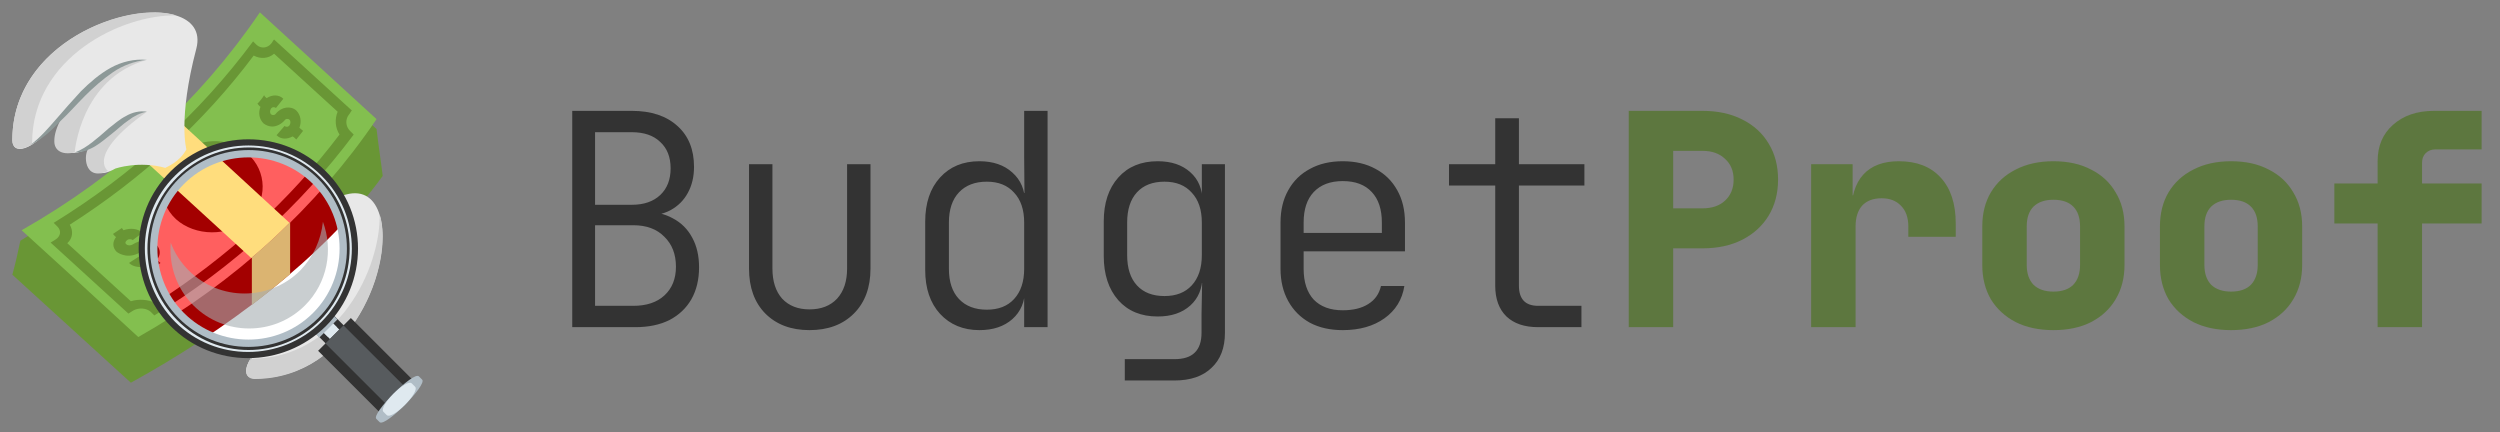 <svg width="405" height="70" viewBox="0 0 405 70" fill="none" xmlns="http://www.w3.org/2000/svg">
<rect x="0" y="0" width="405" height="70" fill="#808080" stroke="none"/>
<path d="M61 20.9C54.8 15.3 48.6 9.6 42.4 4C33.3 17.8 17.9 30.1 3.3 39C2.9 40.9 2.5 42.7 2 44.5C8.4 50.3 14.8 56.2 21.2 62C36.3 53.7 52.3 41.9 62 28.5C61.7 26 61.3 23.5 61 20.9Z" fill="#699635"/>
<path d="M22.4 54.6C16.1 48.8 9.8 43 3.5 37.3C19.2 28.4 32.4 16.3 42.1 2C48.4 7.8 54.7 13.5 61 19.3C51.3 33.6 38.1 45.7 22.4 54.6Z" fill="#83BF4F"/>
<path d="M20.8 50.8C16.6 47 12.4 43.1 8.2 39.3C8.5 39.1 8.7 39 9 38.8C9.8 38.3 10 37.4 9.3 36.7L8.7 36.1C21.4 28.3 32.4 18.3 41 6.7L41.6 7.3C42.3 7.9 43.3 7.8 43.9 7.1C44.1 6.9 44.2 6.6 44.4 6.4C48.6 10.2 52.8 14.1 57 17.9C56.8 18.1 56.7 18.4 56.5 18.6C55.9 19.4 56 20.5 56.7 21.2L57.3 21.8C48.7 33.3 37.7 43.3 25 51.1L24.4 50.5C23.7 49.9 22.5 49.8 21.6 50.3C21.3 50.5 21.1 50.6 20.8 50.8ZM10.9 39.4C14.3 42.5 17.7 45.6 21.2 48.8C22.5 48.4 24 48.5 25.2 49.1C36.8 41.7 46.9 32.5 55 21.8C54.3 20.7 54.2 19.3 54.7 18.1C51.3 15 47.9 11.9 44.4 8.7C43.5 9.5 42.2 9.6 41.1 9C33 19.8 22.9 29 11.3 36.4C11.9 37.4 11.8 38.6 10.9 39.4Z" fill="#699635"/>
<path d="M20 37.3C21.1 36.9 22.3 37 23.1 37.7C22.6 38.1 22 38.5 21.5 38.9C21.3 38.7 20.8 38.7 20.6 38.9C20.3 39.1 20.2 39.4 20.5 39.6C20.7 39.8 21.2 39.8 21.5 39.6C22.7 38.8 24.4 38.7 25.3 39.6C26 40.3 26.1 41.3 25.4 42.1C25.6 42.3 25.8 42.4 26 42.6C25.5 42.9 25 43.3 24.5 43.6C24.3 43.4 24.1 43.2 23.9 43.1C22.8 43.4 21.6 43.3 20.9 42.6C21.5 42.2 22 41.9 22.6 41.5C22.8 41.7 23.3 41.7 23.6 41.5C23.9 41.3 23.9 41 23.7 40.8C23.5 40.6 23.1 40.6 22.8 40.8C22.1 41.3 21.2 41.5 20.4 41.4C19.8 41.3 19.3 41.1 18.9 40.8C18.2 40.1 18.2 39.2 18.8 38.4C18.6 38.3 18.5 38.1 18.3 37.9C18.8 37.6 19.3 37.2 19.8 36.9C19.7 37 19.9 37.1 20 37.3ZM43.2 15.9C44.1 15.3 45.2 15.3 45.9 16L44.7 17.5C44.5 17.3 44.1 17.3 43.9 17.6C43.7 17.9 43.7 18.3 43.9 18.5C44.1 18.7 44.5 18.7 44.7 18.4C45.6 17.3 47.1 17.1 48 17.9C48.7 18.6 48.9 19.7 48.5 20.7C48.7 20.9 48.9 21 49.1 21.2C48.7 21.7 48.4 22.1 48 22.6C47.8 22.4 47.6 22.2 47.4 22.1C46.5 22.6 45.5 22.6 44.8 21.9C45.2 21.4 45.7 20.9 46.1 20.4C46.3 20.6 46.7 20.6 46.9 20.3C47.1 20 47.1 19.6 46.9 19.4C46.7 19.2 46.3 19.2 46.1 19.5C45.6 20.1 44.8 20.5 44.1 20.5C43.6 20.5 43.1 20.3 42.7 20C42 19.3 41.8 18.3 42.2 17.3C42 17.2 41.9 17 41.7 16.8C42.1 16.4 42.5 15.9 42.8 15.4C42.8 15.6 43 15.7 43.2 15.9ZM40.2 35.5C37 38.4 31.6 38.3 28.5 35.5C25.4 32.6 25.6 28.1 28.8 25.2C32 22.3 37 22 40.1 24.9C43.3 27.7 43.4 32.6 40.2 35.5Z" fill="#699635"/>
<path d="M21.8 24.5L40.7 41.8C42.9 40 44.9 38.1 46.9 36.1L28.1 18.8C26.1 20.7 24 22.6 21.8 24.5Z" fill="#FFDD7D"/>
<path d="M40.8 49.4C42.9 47.8 45 46.1 47 44.4V36C45 38 42.9 39.9 40.8 41.7V49.4Z" fill="#DBB471"/>
<path d="M12.1 24.7C13.2 24.3 14.1 23.7 15 23C15.9 22.3 16.7 21.6 17.6 20.8C18.5 20.1 19.4 19.3 20.4 18.8C21.4 18.2 22.7 17.9 23.8 18.1C22.7 18.3 21.7 18.8 20.8 19.5C19.9 20.1 19.1 20.9 18.2 21.6C17.3 22.3 16.4 23.1 15.4 23.7C14.4 24.3 13.2 24.7 12.1 24.7Z" fill="#8D9998"/>
<path d="M39.8 33.1C39.8 33.1 44.7 34.5 56.1 31.5C67.5 28.5 62.1 61.3 41.3 61.3C39 61.3 38.9 58.4 45.3 53.2C45.3 53.2 36.3 55.3 40.2 48.6C40.2 48.6 33.8 49.7 36.7 44.6C36.7 44.6 38 40.8 36.8 36.5C36.9 36.5 37.6 34.3 39.8 33.1Z" fill="#E8E8E8"/>
<path d="M61.5 34.7C61.7 43.5 54.7 58.1 40.8 58.1H40.6C39.3 60.2 39.9 61.4 41.3 61.4C57.1 61.3 64 42.5 61.5 34.7Z" fill="#D1D1D1"/>
<path d="M54.3 39.5C51.3 50.3 39.3 51.2 39.3 51.2C38.8 53.5 39.8 54.5 41.1 54.5C45.5 54.6 53.7 47.3 54.3 39.5ZM45.9 39.5C38.8 49.5 36.3 45.8 36.3 45.8C34.5 49.8 39.2 49.8 40 48.9C42.3 46.4 46 41.2 45.9 39.5Z" fill="#D1D1D1"/>
<path d="M40.5 58.4C41.7 56.8 43.2 55.5 44.7 54.2C46.2 52.9 47.7 51.6 49.2 50.2C50.6 48.8 52 47.2 53 45.4C54 43.6 54.5 41.5 54.3 39.5C54.1 41.5 53.4 43.4 52.3 45C51.2 46.6 49.9 48.1 48.5 49.5C47.1 50.9 45.6 52.2 44.2 53.7C42.7 55 41.4 56.6 40.5 58.4ZM39.3 51.2C39.7 50.1 40.3 49.2 41 48.3C41.7 47.4 42.4 46.6 43.2 45.7C43.9 44.8 44.7 43.9 45.2 42.9C45.8 41.9 46.1 40.6 45.9 39.5C45.7 40.6 45.2 41.6 44.5 42.5C43.9 43.4 43.1 44.2 42.4 45.1C41.7 46 40.9 46.9 40.3 47.9C39.7 48.9 39.3 50.1 39.3 51.2Z" fill="#8D9998"/>
<path d="M30.2 24.2C30.2 24.2 28.8 19.3 31.8 7.9C34.8 -3.5 2 1.9 2 22.7C2 25 4.9 25.1 10.1 18.7C10.1 18.7 8 27.7 14.7 23.8C14.7 23.8 13.6 30.2 18.7 27.3C18.7 27.3 22.5 26 26.8 27.2C26.8 27.1 29 26.4 30.2 24.2Z" fill="#E8E8E8"/>
<path d="M28.6 2.5C19.8 2.3 5.2 9.3 5.2 23.2V23.4C3.1 24.6 2 24.1 2 22.7C2 6.9 20.8 4.79817e-06 28.6 2.5Z" fill="#D1D1D1"/>
<path d="M23.8 9.7C13 12.7 12.1 24.7 12.1 24.7C9.8 25.2 8.8 24.2 8.8 22.9C8.7 18.5 16 10.3 23.8 9.7ZM23.8 18.1C13.8 25.2 17.5 27.7 17.5 27.7C13.5 29.5 13.5 24.8 14.4 24C16.9 21.7 22.1 18 23.8 18.1Z" fill="#D1D1D1"/>
<path d="M4.9 23.5C6.5 22.3 7.8 20.8 9.1 19.3C10.4 17.8 11.7 16.3 13.1 14.8C14.5 13.4 16.1 12 17.9 11C19.7 10 21.8 9.5 23.8 9.7C21.8 9.9 19.9 10.6 18.3 11.7C16.7 12.8 15.2 14.1 13.8 15.5C12.4 16.9 11.1 18.4 9.6 19.8C8.2 21.3 6.7 22.6 4.9 23.5Z" fill="#8D9998"/>
<path d="M12.1 24.7C13.2 24.3 14.1 23.7 15 23C15.9 22.3 16.7 21.6 17.6 20.8C18.5 20.1 19.4 19.3 20.4 18.8C21.4 18.2 22.7 17.9 23.8 18.1C22.7 18.3 21.7 18.8 20.8 19.5C19.9 20.1 19.1 20.9 18.2 21.6C17.3 22.3 16.4 23.1 15.4 23.7C14.4 24.3 13.2 24.7 12.1 24.7Z" fill="#8D9998"/>
<circle cx="40" cy="40" r="16" fill="white"/>
<mask id="mask0_3_52" style="mask-type:alpha" maskUnits="userSpaceOnUse" x="24" y="24" width="32" height="32">
<circle cx="40" cy="40" r="16" fill="#DEF2CC"/>
</mask>
<g mask="url(#mask0_3_52)">
<path d="M61 20.9C54.8 15.3 48.6 9.6 42.4 4C33.3 17.8 17.9 30.1 3.3 39C2.9 40.9 2.5 42.7 2 44.5C8.4 50.3 14.8 56.2 21.2 62C36.3 53.7 52.3 41.9 62 28.5C61.7 26 61.3 23.5 61 20.9Z" fill="#A30000"/>
<path d="M22.4 54.6C16.1 48.8 9.8 43 3.5 37.3C19.2 28.4 32.4 16.3 42.1 2C48.4 7.8 54.7 13.5 61 19.3C51.3 33.6 38.1 45.7 22.4 54.6Z" fill="#FF5F5F"/>
<path d="M20.8 50.8C16.6 47 12.4 43.1 8.2 39.3C8.5 39.1 8.7 39 9 38.8C9.8 38.3 10 37.4 9.3 36.7L8.7 36.1C21.4 28.3 32.4 18.3 41 6.7L41.6 7.3C42.3 7.9 43.3 7.8 43.9 7.1C44.1 6.9 44.2 6.6 44.4 6.4C48.6 10.2 52.8 14.1 57 17.9C56.8 18.1 56.7 18.4 56.5 18.6C55.9 19.4 56 20.5 56.7 21.2L57.3 21.8C48.7 33.3 37.7 43.3 25 51.1L24.4 50.5C23.7 49.9 22.5 49.8 21.6 50.3C21.3 50.5 21.1 50.6 20.8 50.8ZM10.9 39.4C14.3 42.5 17.7 45.6 21.2 48.8C22.5 48.4 24 48.5 25.2 49.1C36.8 41.7 46.9 32.5 55 21.8C54.3 20.7 54.2 19.3 54.7 18.1C51.3 15 47.9 11.9 44.4 8.7C43.5 9.5 42.2 9.6 41.1 9C33 19.8 22.9 29 11.3 36.4C11.9 37.4 11.8 38.6 10.9 39.4Z" fill="#A30000"/>
<path d="M20 37.3C21.1 36.9 22.3 37 23.1 37.7C22.6 38.1 22 38.5 21.5 38.9C21.3 38.7 20.8 38.7 20.6 38.9C20.3 39.1 20.2 39.4 20.5 39.6C20.7 39.8 21.2 39.8 21.5 39.6C22.7 38.8 24.4 38.7 25.3 39.6C26 40.3 26.1 41.3 25.4 42.1C25.6 42.3 25.8 42.4 26 42.6C25.5 42.9 25 43.3 24.5 43.6C24.3 43.4 24.1 43.2 23.9 43.1C22.8 43.4 21.6 43.3 20.9 42.6C21.5 42.2 22 41.9 22.6 41.5C22.8 41.7 23.3 41.7 23.6 41.5C23.9 41.3 23.9 41 23.7 40.8C23.5 40.6 23.1 40.6 22.8 40.8C22.1 41.3 21.2 41.5 20.4 41.4C19.8 41.3 19.3 41.1 18.9 40.8C18.2 40.1 18.2 39.2 18.8 38.4C18.6 38.3 18.5 38.1 18.3 37.9C18.8 37.6 19.3 37.2 19.8 36.9C19.7 37 19.9 37.1 20 37.3ZM43.2 15.9C44.1 15.3 45.2 15.3 45.9 16L44.7 17.5C44.5 17.3 44.1 17.3 43.9 17.6C43.7 17.9 43.7 18.3 43.9 18.5C44.1 18.7 44.5 18.7 44.7 18.4C45.6 17.3 47.1 17.1 48 17.9C48.7 18.6 48.9 19.7 48.5 20.7C48.7 20.9 48.9 21 49.1 21.2C48.7 21.7 48.4 22.1 48 22.6C47.8 22.4 47.6 22.2 47.4 22.1C46.5 22.6 45.5 22.6 44.8 21.9C45.2 21.4 45.7 20.9 46.1 20.4C46.3 20.6 46.7 20.6 46.9 20.3C47.1 20 47.1 19.6 46.9 19.4C46.7 19.2 46.3 19.2 46.1 19.5C45.6 20.1 44.8 20.5 44.1 20.5C43.6 20.5 43.1 20.3 42.7 20C42 19.3 41.8 18.3 42.2 17.3C42 17.2 41.9 17 41.7 16.8C42.1 16.4 42.5 15.9 42.8 15.4C42.8 15.6 43 15.7 43.2 15.9ZM40.2 35.5C37 38.4 31.6 38.3 28.5 35.5C25.4 32.6 25.6 28.1 28.8 25.2C32 22.3 37 22 40.1 24.9C43.3 27.7 43.4 32.6 40.2 35.5Z" fill="#A30000"/>
<path d="M21.8 24.5L40.7 41.8C42.9 40 44.9 38.1 46.9 36.1L28.1 18.8C26.1 20.7 24 22.6 21.8 24.5Z" fill="#FFDD7D"/>
<path d="M40.8 49.4C42.9 47.8 45 46.1 47 44.4V36C45 38 42.9 39.9 40.8 41.7V49.4Z" fill="#DBB471"/>
</g>
<path d="M53.097 55.264L51.585 53.752L53.801 51.536L55.313 53.049L53.097 55.264Z" fill="#B0BDC6" stroke="#333333"/>
<path d="M51.583 53.049L53.099 51.533L55.319 53.751L53.803 55.267L51.583 53.049Z" fill="#DFE9EF"/>
<path d="M50.825 53.748L53.748 50.824L54.668 51.744L51.745 54.669L50.825 53.748Z" fill="#B0BDC6"/>
<path d="M52.42 28.091L52.422 28.093C59.19 34.786 59.193 45.722 52.421 52.495C45.648 59.193 34.709 59.19 28.015 52.497C21.315 45.721 21.247 34.784 28.012 28.093C34.786 21.394 45.726 21.397 52.42 28.091ZM29.067 51.518C35.236 57.765 45.277 57.761 51.519 51.519L51.521 51.517C57.684 45.275 57.688 35.238 51.52 29.07C45.352 22.823 35.312 22.826 29.069 29.067C22.823 35.236 22.826 45.276 29.067 51.518Z" fill="#DFE9EF" stroke="#333333"/>
<path d="M51.548 28.962C45.347 22.761 35.241 22.761 28.962 28.962C22.761 35.164 22.761 45.27 28.962 51.548C35.164 57.75 45.27 57.75 51.548 51.548C57.75 45.347 57.75 35.241 51.548 28.962ZM50.706 50.706C44.964 56.448 35.547 56.448 29.805 50.706C24.062 44.964 24.062 35.547 29.805 29.805C35.547 24.062 44.964 24.062 50.706 29.805C56.448 35.547 56.448 44.964 50.706 50.706Z" fill="#B0BDC6"/>
<path opacity="0.6" d="M48.639 43.816C43.663 48.792 35.547 48.792 30.57 43.816C29.269 42.514 28.273 40.983 27.661 39.298C27.355 42.973 28.58 46.725 31.336 49.481C36.312 54.458 44.428 54.458 49.405 49.481C53.08 45.806 53.998 40.447 52.314 35.93C52.008 38.839 50.783 41.595 48.639 43.816Z" fill="#A6AEB0"/>
<path d="M51.533 56.827L56.839 51.522L67.397 62.079L62.091 67.385L51.533 56.827Z" fill="#333333"/>
<path d="M52.725 55.637L55.648 52.712L66.206 63.268L63.283 66.192L52.725 55.637Z" fill="#575B5E"/>
<path d="M68.392 61.502C69.234 62.344 62.42 69.234 61.502 68.392L60.966 67.856C60.123 67.014 66.938 60.123 67.856 60.966L68.392 61.502Z" fill="#B0BDC6"/>
<path d="M67.244 62.65C68.086 63.492 63.569 68.086 62.65 67.244L62.114 66.708C61.272 65.866 65.789 61.272 66.708 62.114L67.244 62.65Z" fill="#DFE9EF"/>
<path d="M92.704 53V17.96H102.352C105.488 17.96 107.952 18.776 109.744 20.408C111.536 22.008 112.432 24.216 112.432 27.032C112.432 28.632 112.096 30.04 111.424 31.256C110.784 32.44 109.856 33.368 108.64 34.04C107.456 34.68 106.016 34.984 104.32 34.952V34.28C106.144 34.28 107.712 34.648 109.024 35.384C110.368 36.088 111.408 37.128 112.144 38.504C112.88 39.848 113.248 41.448 113.248 43.304C113.248 45.288 112.832 47.016 112 48.488C111.168 49.928 109.984 51.048 108.448 51.848C106.912 52.616 105.072 53 102.928 53H92.704ZM96.4 49.544H102.592C104.736 49.544 106.416 48.984 107.632 47.864C108.88 46.712 109.504 45.16 109.504 43.208C109.504 41.192 108.88 39.576 107.632 38.36C106.416 37.112 104.736 36.488 102.592 36.488H96.4V49.544ZM96.4 33.176H102.352C104.304 33.176 105.84 32.648 106.96 31.592C108.08 30.536 108.64 29.096 108.64 27.272C108.64 25.448 108.08 24.024 106.96 23C105.872 21.944 104.336 21.416 102.352 21.416H96.4V33.176ZM131.133 53.48C128.157 53.48 125.773 52.584 123.981 50.792C122.221 49 121.341 46.568 121.341 43.496V26.6H125.133V43.496C125.133 45.576 125.661 47.208 126.717 48.392C127.805 49.544 129.277 50.12 131.133 50.12C133.021 50.12 134.509 49.544 135.597 48.392C136.685 47.208 137.229 45.576 137.229 43.496V26.6H141.021V43.496C141.021 46.568 140.125 49 138.333 50.792C136.541 52.584 134.141 53.48 131.133 53.48ZM158.667 53.48C156.043 53.48 153.915 52.6 152.283 50.84C150.683 49.08 149.883 46.712 149.883 43.736V35.912C149.883 32.904 150.683 30.52 152.283 28.76C153.883 27 156.011 26.12 158.667 26.12C160.875 26.12 162.651 26.728 163.995 27.944C165.371 29.16 166.059 30.792 166.059 32.84L165.051 31.256H165.963L165.915 25.496V17.96H169.707V53H165.915V48.344H164.907L166.059 46.76C166.059 48.84 165.371 50.488 163.995 51.704C162.651 52.888 160.875 53.48 158.667 53.48ZM159.867 50.168C161.755 50.168 163.227 49.592 164.283 48.44C165.371 47.256 165.915 45.624 165.915 43.544V36.056C165.915 33.976 165.371 32.36 164.283 31.208C163.227 30.024 161.755 29.432 159.867 29.432C157.947 29.432 156.443 30.008 155.355 31.16C154.267 32.312 153.723 33.944 153.723 36.056V43.544C153.723 45.656 154.267 47.288 155.355 48.44C156.443 49.592 157.947 50.168 159.867 50.168ZM182.216 61.64V58.184H190.232C191.736 58.184 192.84 57.832 193.544 57.128C194.28 56.424 194.648 55.352 194.648 53.912V50.84L194.744 45.848H193.88L194.792 44.744C194.792 46.728 194.136 48.312 192.824 49.496C191.512 50.68 189.752 51.272 187.544 51.272C184.856 51.272 182.728 50.392 181.16 48.632C179.592 46.84 178.808 44.456 178.808 41.48V35.864C178.808 32.888 179.592 30.52 181.16 28.76C182.728 27 184.856 26.12 187.544 26.12C189.752 26.12 191.512 26.712 192.824 27.896C194.136 29.048 194.792 30.616 194.792 32.6L193.928 31.496H194.696V26.6H198.44V53.912C198.44 56.344 197.72 58.232 196.28 59.576C194.872 60.952 192.856 61.64 190.232 61.64H182.216ZM188.648 47.96C190.536 47.96 192.008 47.384 193.064 46.232C194.152 45.048 194.696 43.416 194.696 41.336V36.056C194.696 33.976 194.152 32.36 193.064 31.208C192.008 30.024 190.536 29.432 188.648 29.432C186.728 29.432 185.24 30.008 184.184 31.16C183.128 32.312 182.6 33.944 182.6 36.056V41.336C182.6 43.448 183.128 45.08 184.184 46.232C185.24 47.384 186.728 47.96 188.648 47.96ZM217.525 53.48C215.477 53.48 213.701 53.08 212.197 52.28C210.693 51.448 209.525 50.28 208.693 48.776C207.861 47.272 207.445 45.528 207.445 43.544V36.056C207.445 34.04 207.861 32.296 208.693 30.824C209.525 29.32 210.693 28.168 212.197 27.368C213.701 26.536 215.477 26.12 217.525 26.12C219.573 26.12 221.349 26.536 222.853 27.368C224.357 28.168 225.525 29.32 226.357 30.824C227.189 32.296 227.605 34.04 227.605 36.056V40.712H211.189V43.544C211.189 45.688 211.733 47.352 212.821 48.536C213.941 49.688 215.509 50.264 217.525 50.264C219.221 50.264 220.597 49.928 221.653 49.256C222.741 48.584 223.429 47.608 223.717 46.328H227.509C227.157 48.536 226.085 50.28 224.293 51.56C222.501 52.84 220.245 53.48 217.525 53.48ZM223.861 38.168V36.056C223.861 33.912 223.317 32.264 222.229 31.112C221.141 29.928 219.573 29.336 217.525 29.336C215.509 29.336 213.941 29.928 212.821 31.112C211.733 32.264 211.189 33.912 211.189 36.056V37.736H224.245L223.861 38.168ZM249.186 53C246.978 53 245.266 52.424 244.05 51.272C242.834 50.088 242.226 48.424 242.226 46.28V30.056H234.738V26.6H242.226V19.16H246.066V26.6H256.674V30.056H246.066V46.28C246.066 48.456 247.106 49.544 249.186 49.544H256.194V53H249.186Z" fill="#333333"/>
<path d="M263.855 53V17.96H275.808C278.272 17.96 280.416 18.424 282.24 19.352C284.096 20.28 285.52 21.576 286.512 23.24C287.536 24.904 288.048 26.856 288.048 29.096C288.048 31.304 287.536 33.256 286.512 34.952C285.488 36.616 284.064 37.912 282.24 38.84C280.416 39.768 278.272 40.232 275.808 40.232H271.056V53H263.855ZM271.056 33.752H275.808C277.344 33.752 278.56 33.336 279.456 32.504C280.384 31.64 280.848 30.504 280.848 29.096C280.848 27.688 280.384 26.568 279.456 25.736C278.56 24.872 277.344 24.44 275.808 24.44H271.056V33.752ZM293.405 53V26.6H300.125V31.64H301.949L299.885 34.712C299.885 31.864 300.541 29.72 301.853 28.28C303.165 26.84 305.085 26.12 307.613 26.12C310.525 26.12 312.781 27 314.381 28.76C316.013 30.52 316.829 33 316.829 36.2V38.36H309.149V36.68C309.149 35.24 308.749 34.12 307.949 33.32C307.181 32.52 306.141 32.12 304.829 32.12C303.453 32.12 302.397 32.52 301.661 33.32C300.957 34.12 300.605 35.24 300.605 36.68V53H293.405ZM332.65 53.48C330.314 53.48 328.282 53.048 326.554 52.184C324.826 51.288 323.482 50.056 322.522 48.488C321.594 46.888 321.13 45.032 321.13 42.92V36.68C321.13 34.568 321.594 32.728 322.522 31.16C323.482 29.56 324.826 28.328 326.554 27.464C328.282 26.568 330.314 26.12 332.65 26.12C335.018 26.12 337.05 26.568 338.746 27.464C340.474 28.328 341.802 29.56 342.73 31.16C343.69 32.728 344.17 34.568 344.17 36.68V42.92C344.17 45.032 343.69 46.888 342.73 48.488C341.802 50.056 340.474 51.288 338.746 52.184C337.05 53.048 335.018 53.48 332.65 53.48ZM332.65 47.24C334.058 47.24 335.13 46.872 335.866 46.136C336.602 45.368 336.97 44.296 336.97 42.92V36.68C336.97 35.272 336.602 34.2 335.866 33.464C335.13 32.728 334.058 32.36 332.65 32.36C331.274 32.36 330.202 32.728 329.434 33.464C328.698 34.2 328.33 35.272 328.33 36.68V42.92C328.33 44.296 328.698 45.368 329.434 46.136C330.202 46.872 331.274 47.24 332.65 47.24ZM361.431 53.48C359.095 53.48 357.063 53.048 355.335 52.184C353.607 51.288 352.263 50.056 351.303 48.488C350.375 46.888 349.911 45.032 349.911 42.92V36.68C349.911 34.568 350.375 32.728 351.303 31.16C352.263 29.56 353.607 28.328 355.335 27.464C357.063 26.568 359.095 26.12 361.431 26.12C363.799 26.12 365.831 26.568 367.527 27.464C369.255 28.328 370.583 29.56 371.511 31.16C372.471 32.728 372.951 34.568 372.951 36.68V42.92C372.951 45.032 372.471 46.888 371.511 48.488C370.583 50.056 369.255 51.288 367.527 52.184C365.831 53.048 363.799 53.48 361.431 53.48ZM361.431 47.24C362.839 47.24 363.911 46.872 364.647 46.136C365.383 45.368 365.751 44.296 365.751 42.92V36.68C365.751 35.272 365.383 34.2 364.647 33.464C363.911 32.728 362.839 32.36 361.431 32.36C360.055 32.36 358.983 32.728 358.215 33.464C357.479 34.2 357.111 35.272 357.111 36.68V42.92C357.111 44.296 357.479 45.368 358.215 46.136C358.983 46.872 360.055 47.24 361.431 47.24ZM385.173 53V36.2H378.165V29.72H385.173V26.12C385.173 23.656 386.005 21.688 387.669 20.216C389.365 18.712 391.573 17.96 394.293 17.96H402.021V24.2H394.533C393.893 24.2 393.365 24.408 392.949 24.824C392.565 25.208 392.373 25.72 392.373 26.36V29.72H402.021V36.2H392.373V53H385.173Z" fill="#5D773F"/>
</svg>

